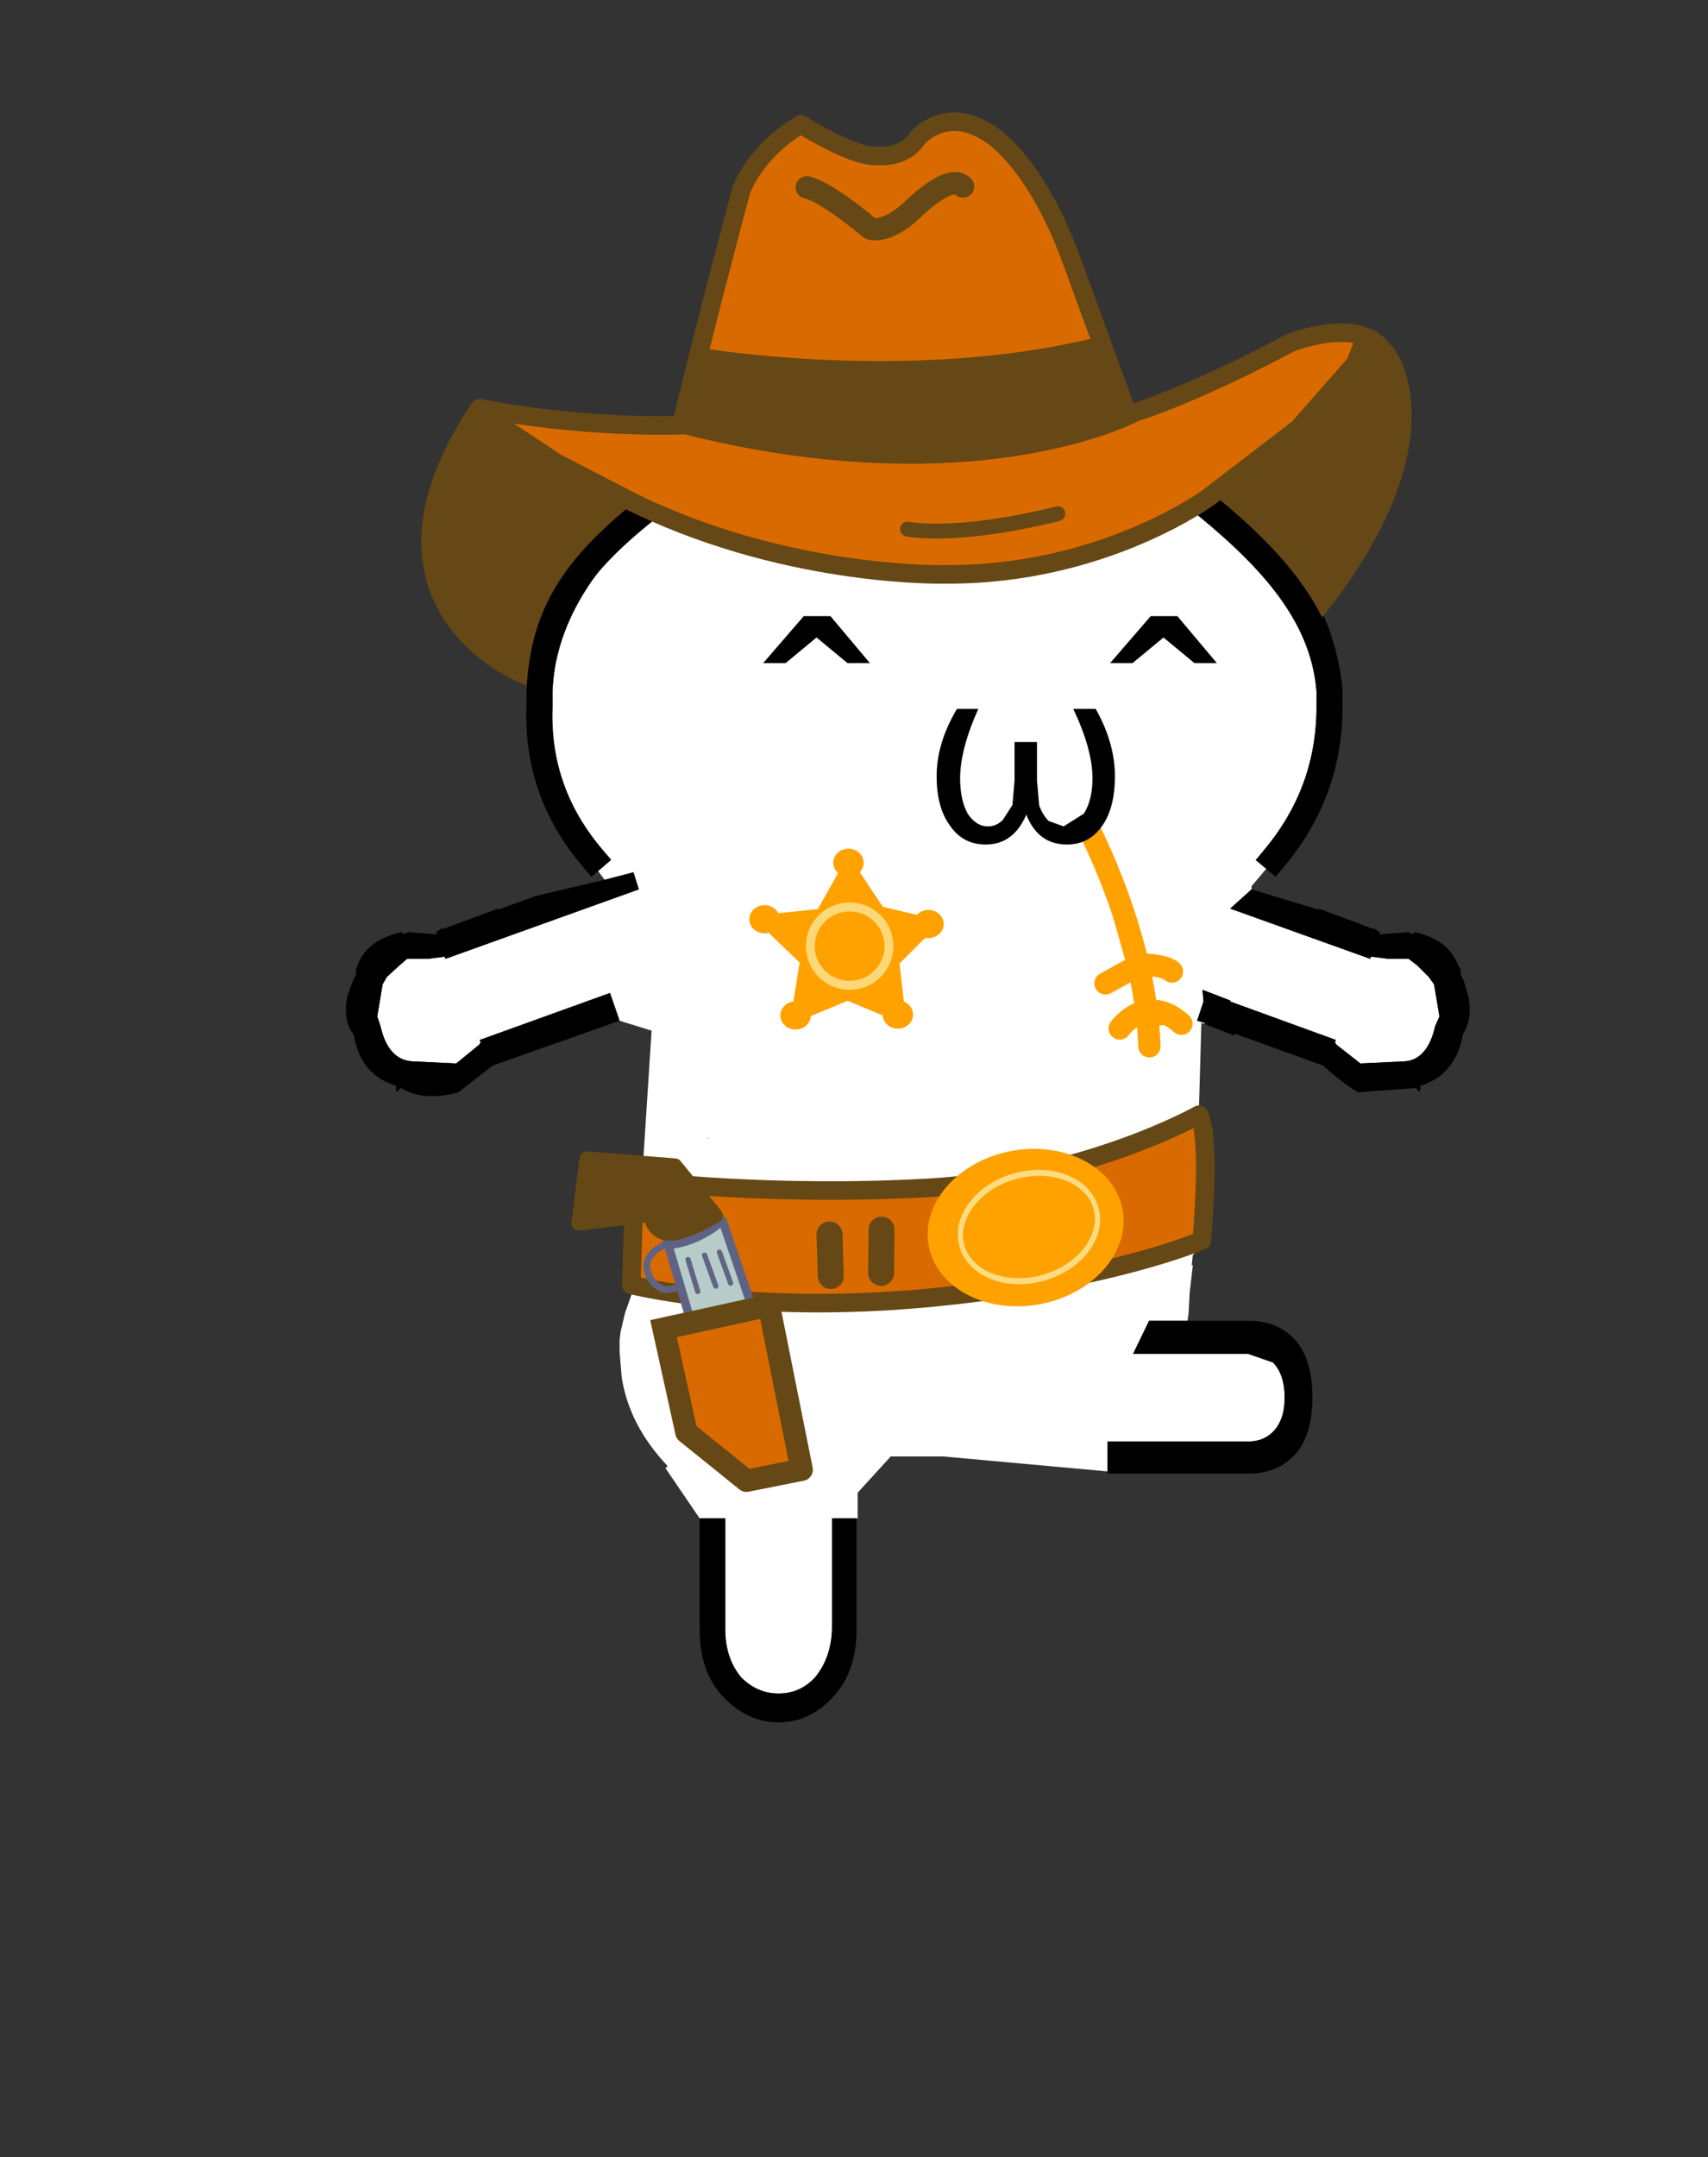 <svg height="202" width="160" xmlns="http://www.w3.org/2000/svg"><rect width="100%" height="100%" fill="#333333" stroke="none"/><g style="clip-rule:evenodd;fill-rule:evenodd;stroke-linecap:round;stroke-linejoin:round"><path d="M-15.5-41.55c-1.767-2.067-2.6-4.433-2.5-7.1v-.75c.167-3.267 1.95-6.283 5.35-9.05C-8.983-61.817-4.6-63.667.5-64c5.067.333 9.417 2.183 13.05 5.55 3.367 2.767 5.183 5.783 5.45 9.05v.75c0 2.667-.867 5.033-2.6 7.1h.1-.05l-1.1 1.3v.15l-1 .9 6.55 2.35.05-.1.8.1h.95l.4.3.55.55.25.35.25 1.5-.2.45c-.233 1.033-.7 1.583-1.4 1.65l-2.1.1-1.15-.9v-.05h-.05l.05-.15-4.95-1.8v-.05l-1.3-.5.05.55-.3.9.35.1v.05l-.15-.05-.25 8.85h-.05l-.05 1.5h.05v.1l-.05.4h-.05l-.05.5h.05l-.15 1.3-.05.95-.05.35h-1.8l-.75 1.55h5.4l1.15.4c.367.367.55.917.55 1.65 0 .7-.183 1.233-.55 1.6-.3.3-.683.45-1.15.45H8.6v1.4l-7.7-.7h-2.45l-1.55 1.7v1.2h-1.2v5.2c-.033.9-.3 1.65-.8 2.25-.467.5-1.033.75-1.7.75s-1.25-.25-1.75-.75c-.5-.6-.75-1.35-.75-2.25v-5.2h-1.2L-12.1-13l.1-.1c-1.2-1.267-1.917-2.65-2.15-4.15l-.1-1.2V-19l.05-.4.2-.85.35-1h.1v-.55l.15-.15v-1.35l.15-2.4v-.05l.5-7.75h-.05l-1.45-.45-.45-1.3-6.1 2.2.05.15h-.05v.05l-1.1.9-2.1-.1c-.733-.067-1.217-.617-1.45-1.65l-.15-.45.25-1.5.2-.35.6-.55.35-.3h1l.75-.1.05.1 9.05-3.25-.25-.8-1.35.35-.75-1h.2m1.75 19.65-.05-.1.05.1m3.65-6.55h.05l-.05-.05v.05" style="fill:#fff" transform="matrix(2 0 0 2 86.541 163.483)"/><path d="m117.241 83.283 6.3 1.9v-.1l5.1 1.9v-.1l.6.4v.2h.2l2.5-.2c.266.2.466.2.6 0 2.066.466 3.4 1.466 4 3l.3.5v.5l.3.6.4 1.4c.266 1.2.166 2.266-.3 3.2l-.2.4c-.466 2.534-1.8 4.134-4 4.8.066.6-.066.666-.4.2l-5.4.4c-.866-.466-1.966-1.3-3.3-2.5l-8.3-3v.2l-2.8-1.1v-.1l-.7-.2.6-1.8-.1-1.1 2.6 1v.1l9.9 3.6-.1.3h.1v.1l2.3 1.8 4.2-.2c1.4-.134 2.334-1.234 2.8-3.3l.4-.9-.5-3-.5-.7-1.1-1.1-.8-.6h-1.9l-1.6-.2-.1.2-13.1-4.7 2-1.8m-6 40.4h5.8c1.666 0 3.034.534 4.1 1.6 1.2 1.2 1.8 3.066 1.8 5.6 0 2.466-.6 4.3-1.8 5.5-1.066 1.066-2.434 1.6-4.1 1.6h-13.3v-3h13.2c.934 0 1.7-.3 2.3-.9.734-.734 1.1-1.8 1.1-3.2 0-1.466-.366-2.566-1.1-3.3l-2.3-.8h-10.8l1.5-3.1h3.6m-31 18.5v10.4c0 2.6-.7 4.666-2.1 6.2-1.466 1.666-3.2 2.5-5.2 2.5s-3.766-.834-5.3-2.5c-1.4-1.534-2.1-3.6-2.1-6.2v-10.4h2.4v10.4c0 1.8.5 3.3 1.5 4.5 1 1 2.166 1.5 3.5 1.5s2.466-.5 3.4-1.5c1-1.2 1.534-2.7 1.6-4.5v-10.4h2.3m-22.2-46.6-11.9 4.2-3.2 2.5c-2.134.6-3.934.466-5.4-.4-.4.466-.534.4-.4-.2-2.266-.666-3.6-2.266-4-4.8l-.3-.4c-.466-.934-.566-2-.3-3.2l.5-1.4.3-.6v-.5l.2-.5c.6-1.534 1.966-2.534 4.1-3 .066.2.266.2.6 0l2.4.2h.3l-.1-.2.6-.4.1.1 5.1-1.9v.1l3.6-1.3 6.4-1.5 2.7-.7.5 1.6-18.1 6.5-.1-.2-1.5.2h-2l-.7.6-1.2 1.1-.4.7-.5 3 .3.9c.466 2.066 1.434 3.166 2.9 3.3l4.2.2 2.2-1.8v-.1h.1l-.1-.3 12.2-4.4.9 2.6"/><path d="M11.55 23.05c-1.767-2.067-2.6-4.433-2.5-7.1v-.75c.167-3.267 1.95-6.283 5.35-9.05C18.067 2.783 22.45.933 27.55.6c5.067.333 9.417 2.183 13.05 5.55 3.367 2.767 5.183 5.783 5.45 9.05v.75c0 2.667-.867 5.033-2.6 7.1" style="fill:none;fill-rule:nonzero;stroke:#000;stroke-width:1.2px" transform="matrix(2 0 0 2 32.441 34.283)"/><path d="m99.647 91.663 3.222-1.778s2.333 0 3 .667" style="fill:#ffa200;stroke:#ffa200;stroke-width:2.09px;stroke-miterlimit:1.5" transform="translate(3.914 .425)"/><path d="M97.98 76.996s5.444 10.222 5.778 20.556" style="fill:#ffa200;stroke:#ffa200;stroke-width:2.09px;stroke-miterlimit:1.5" transform="translate(3.914 .425)"/><path d="M100.98 95.885s2.444-3.444 5.778-.444" style="fill:#ffa200;stroke:#ffa200;stroke-width:2.09px;stroke-miterlimit:1.5" transform="translate(3.914 .425)"/><path d="M97.341 75.383c.2.6.5 1.1.9 1.5l1.4.5 1.9-1.2c.534-.866.8-1.966.8-3.3 0-1.8-.6-3.966-1.8-6.5h2.1c1.2 2.134 1.8 4.234 1.8 6.3s-.434 3.666-1.3 4.8c-.8 1.066-1.866 1.6-3.2 1.6-1.8 0-3.066-.934-3.8-2.8-.8 1.866-2.066 2.8-3.8 2.8-1.4 0-2.5-.566-3.3-1.7-.866-1.134-1.3-2.7-1.3-4.7 0-2.066.634-4.166 1.9-6.3h2c-1.134 2.534-1.7 4.7-1.7 6.5 0 1.334.234 2.434.7 3.3.534.8 1.166 1.2 1.9 1.2.534 0 1-.2 1.4-.6l.9-1.4.2-2.3v-3.6h2.1v3.6l.2 2.3"/><path d="m40.951 34.141-3.92 6.88-.4 7.68 1.84 4.08 2.8 3.6 4.48 2.88 1.12.08 2.8-8.08 2.48-3.92 2.4-1.76 2.56-2.4 2.72 1.2 4.08 2.4 5.84 1.36 5.92 1.04 6.96.48 6.8-.48 6-1.28 6.16-1.84 5.36-2.72 2.16-1.2 3.04 2.24 3.2 3.68 2.72 3.52 1.12 1.04 4.88-7.84 2.16-5.28.48-6.08-.96-4.16-2-2.08-2.8-.16-3.36.64-3.52 1.44-4.4 2.48-5.76 2.08-3.04.88-2-7.84-2.32-6.4-2.56-5.68-2.24-3.44-3.6-3.6-2.8-.48-2.56.64-1.6 1.6-1.68.72-3.2-.08-3.6-1.52-1.84-1.2-2.8 2.16-2.08 2.48-1.36 4.32-1.2 4.48-1.2 4-.8 4.08-.56 3.76-.8 2.8-5.92.32-7.36-.72-5.84-.8" style="fill:#d96a00" transform="translate(4.2 4.283)"/><path d="M125.935 29.269s5.52 8.007-6.8 23.52m-74.4 6.02s-16.32-6.56-4-24.88c0 0 8.32 1.84 18.88 1.6 0 0 2.56-10.62 5.6-21.92 0 0 1.12-3.54 5.6-6.26 0 0 4.48 2.88 6.88 2.96 0 0 .704.023 1.048 0 .765-.052 2.125-.332 2.952-1.6 0 0 2.48-3.04 6.4-.72 0 0 4.4 2.08 8.08 12.08l5.28 14.48s5.44-1.52 15.2-6.72c0 0 6-2.4 8.48.4" style="fill:none;stroke:#654815;stroke-width:1.74px;stroke-linecap:square;stroke-miterlimit:1.5" transform="translate(4.2 4.283)"/><path d="M61.455 28.701s19.76 3.36 37.28-1.04l3.36 7.2s-15.096 8-42.48 1.04z" style="fill:#654815;stroke:#654815;stroke-width:.8px;stroke-miterlimit:1.5" transform="translate(4.2 4.283)"/><path d="M71.375 13.261s1.52.16 5.92 3.84c0 0 1.36.64 3.92-1.68 0 0 3.52-3.6 4.8-2.24" style="fill:none;stroke:#654815;stroke-width:2.09px;stroke-miterlimit:1.5" transform="translate(4.2 4.283)"/><path d="m40.708 34.202-4.48 9.12-.08 3.04.4 3.44 1.44 3.28 2.738 4.156 5.28 3.146 1.742-6.502 2.64-3.84 4.32-4.88 1.28-1.92-7.6-3.92-5.44-3.6-2.24-1.52m82.517-7.04-1.2 3.12-5.2 5.92-8.209 6.289 3.329 3.311 4.24 4.32 2.48 3.68 2.24-3.44 3.92-5.04 1.12-4.24 1.52-6-1.2-5.04-3.04-2.88" style="fill:#654815" transform="translate(4.2 3.283)"/><path d="M80.815 45.261s4.4.96 14.08-1.44" style="fill:none;stroke:#654815;stroke-width:1.39px;stroke-miterlimit:1.5" transform="translate(4.2 4.283)"/><path d="M11.55 23.05c-1.767-2.067-2.6-4.433-2.5-7.1v-.75c.167-3.267 1.31-5.483 4.71-8.25m26.6-.36c3.367 2.767 5.423 5.343 5.69 8.61v.75c0 2.667-.867 5.033-2.6 7.1" style="fill:none;fill-rule:nonzero;stroke:#000;stroke-width:1.22px;stroke-linecap:square" transform="matrix(2 0 0 2 32.441 34.283)"/><path d="M109.117 42.221s-9.902 7.36-24.702 7.28c0 0-14.32.4-28.8-6.48" style="fill:none;stroke:#654815;stroke-width:1.74px;stroke-linecap:square;stroke-miterlimit:1.5" transform="translate(4.2 4.283)"/><path d="m55.255 106.179-.32 9.856s10.944 2.816 27.84 1.216c16.896-1.6 25.6-5.376 25.6-5.376s.896-9.6-.256-11.776c0 0-10.624 6.016-25.344 6.848-14.72.832-26.688-.64-26.688-.64l-.832-.128" style="fill:#d96a00;stroke:#654815;stroke-width:1.74px;stroke-linecap:square;stroke-miterlimit:1.5" transform="translate(4.2 4.283)"/><path d="m78.379 110.863-.041 4.055m-4.833-3.604.122 3.891" style="fill:none;stroke:#654815;stroke-width:2.43px;stroke-miterlimit:1.5" transform="translate(4.2 4.283)"/><ellipse cx="89.911" cy="108.899" rx="5.344" ry="4.448" style="fill:#ffa200" transform="matrix(1.699 -.318 .301 1.613 -89.462 -32.108)"/><ellipse cx="91.799" cy="108.707" rx="5.952" ry="3.744" style="fill:none;stroke:#fddc81;stroke-width:.43px;stroke-linecap:square;stroke-miterlimit:1.5" transform="matrix(1.055 -.297 .357 1.27 -39.265 4.107)"/><path d="M97.88 102.449s-2.202-1.536-3.38-.205c-1.177 1.331-.409 2.611-.409 2.611l.973.87" style="fill:none;stroke:#5f6486;stroke-width:.62px;stroke-miterlimit:1.5" transform="rotate(-52 94.587 145.279)"/><path d="m97.624 102.244-4.25 5.939 4.608 3.635 4.454-6.809s-2.56-.41-4.454-2.151" style="fill:#b5ccc8;stroke:#5e6383;stroke-width:.8px;stroke-linecap:square;stroke-miterlimit:1.5" transform="rotate(-52 94.587 145.279)"/><path d="m99.928 106.596-1.639 2.611m.563-3.533-1.638 2.611m.358-3.584-1.792 2.56" style="fill:none;stroke:#616485;stroke-width:.49px;stroke-miterlimit:1.5" transform="rotate(-52 94.587 145.279)"/><path d="m91.063 106.88 7.778 6.444-10.222 11.889-4-3.444.111-7.223 6.333-7.666" style="fill:#d96a00;stroke:#654815;stroke-width:2.09px;stroke-linecap:square;stroke-miterlimit:1.5" transform="rotate(-52 94.587 145.279)"/><path d="m93.952 94.546 5.223-3.111 4.555 6.889-1.333 5.889s-3.111-1.222-4-2.444c-.889-1.223.333-2.445.333-2.445z" style="fill:#654815;stroke:#654815;stroke-width:1.39px;stroke-linecap:square;stroke-miterlimit:1.5" transform="rotate(-52 94.587 145.279)"/><path d="m72.126 84.857-2.457 4.383-4.424.451-.45.532.368.614 2.99 2.868-.614 3.809-.369 1.393 1.598-.492 3.44-1.434 3.523 1.475 1.147.492.205-1.188-.451-3.973 2.417-2.417 1.106-.696-.205-.861-1.434-.041-3.277-.778-2.252-3.399-.164-1.434z" style="fill:#ffa200;stroke:#ffa200;stroke-width:.83px;stroke-miterlimit:1.5" transform="translate(7.2 -3.717)"/><ellipse cx="72.638" cy="84.878" rx="1.167" ry="1.126" style="fill:#ffa200;stroke:#ffa200;stroke-width:.09px;stroke-miterlimit:1.5" transform="matrix(1.175 0 0 1.127 -5.868 -14.865)"/><ellipse cx="72.638" cy="84.878" rx="1.167" ry="1.126" style="fill:#ffa200;stroke:#ffa200;stroke-width:.09px;stroke-miterlimit:1.5" transform="matrix(1.175 0 0 1.127 1.628 -9.13)"/><ellipse cx="72.638" cy="84.878" rx="1.167" ry="1.126" style="fill:#ffa200;stroke:#ffa200;stroke-width:.09px;stroke-miterlimit:1.5" transform="matrix(1.175 0 0 1.127 -1.24 -.651)"/><ellipse cx="72.638" cy="84.878" rx="1.167" ry="1.126" style="fill:#ffa200;stroke:#ffa200;stroke-width:.09px;stroke-miterlimit:1.5" transform="matrix(1.175 0 0 1.127 -10.824 -.57)"/><ellipse cx="72.638" cy="84.878" rx="1.167" ry="1.126" style="fill:#ffa200;stroke:#ffa200;stroke-width:.09px;stroke-miterlimit:1.5" transform="matrix(1.175 0 0 1.127 -13.732 -9.58)"/><ellipse cx="73.007" cy="92.926" rx="3.338" ry="3.277" style="fill:none;stroke:#fdd878;stroke-width:.75px;stroke-miterlimit:1.5" transform="matrix(1.104 0 0 1.119 -1.008 -15.387)"/></g><path d="m110.292 57.695 3.7 4.4h-2.1l-2.9-2.4-2.9 2.4h-2.1l3.8-4.4h2.5m-32.5 0 3.7 4.4h-2.1l-2.9-2.4-2.9 2.4h-2.1l3.8-4.4h2.5" style="display:inline;stroke-width:2" id="gikopoipoi_eyes_open" fill-rule="evenodd"/><g style="display:none" fill="none" stroke="#000" stroke-linecap="round" stroke-linejoin="round" stroke-width="3" id="gikopoipoi_eyes_closed"><path d="M72.341 39.9h6.3m26.2 0h6.3" style="display:inline" transform="translate(.951 20.095)"/></g></svg>